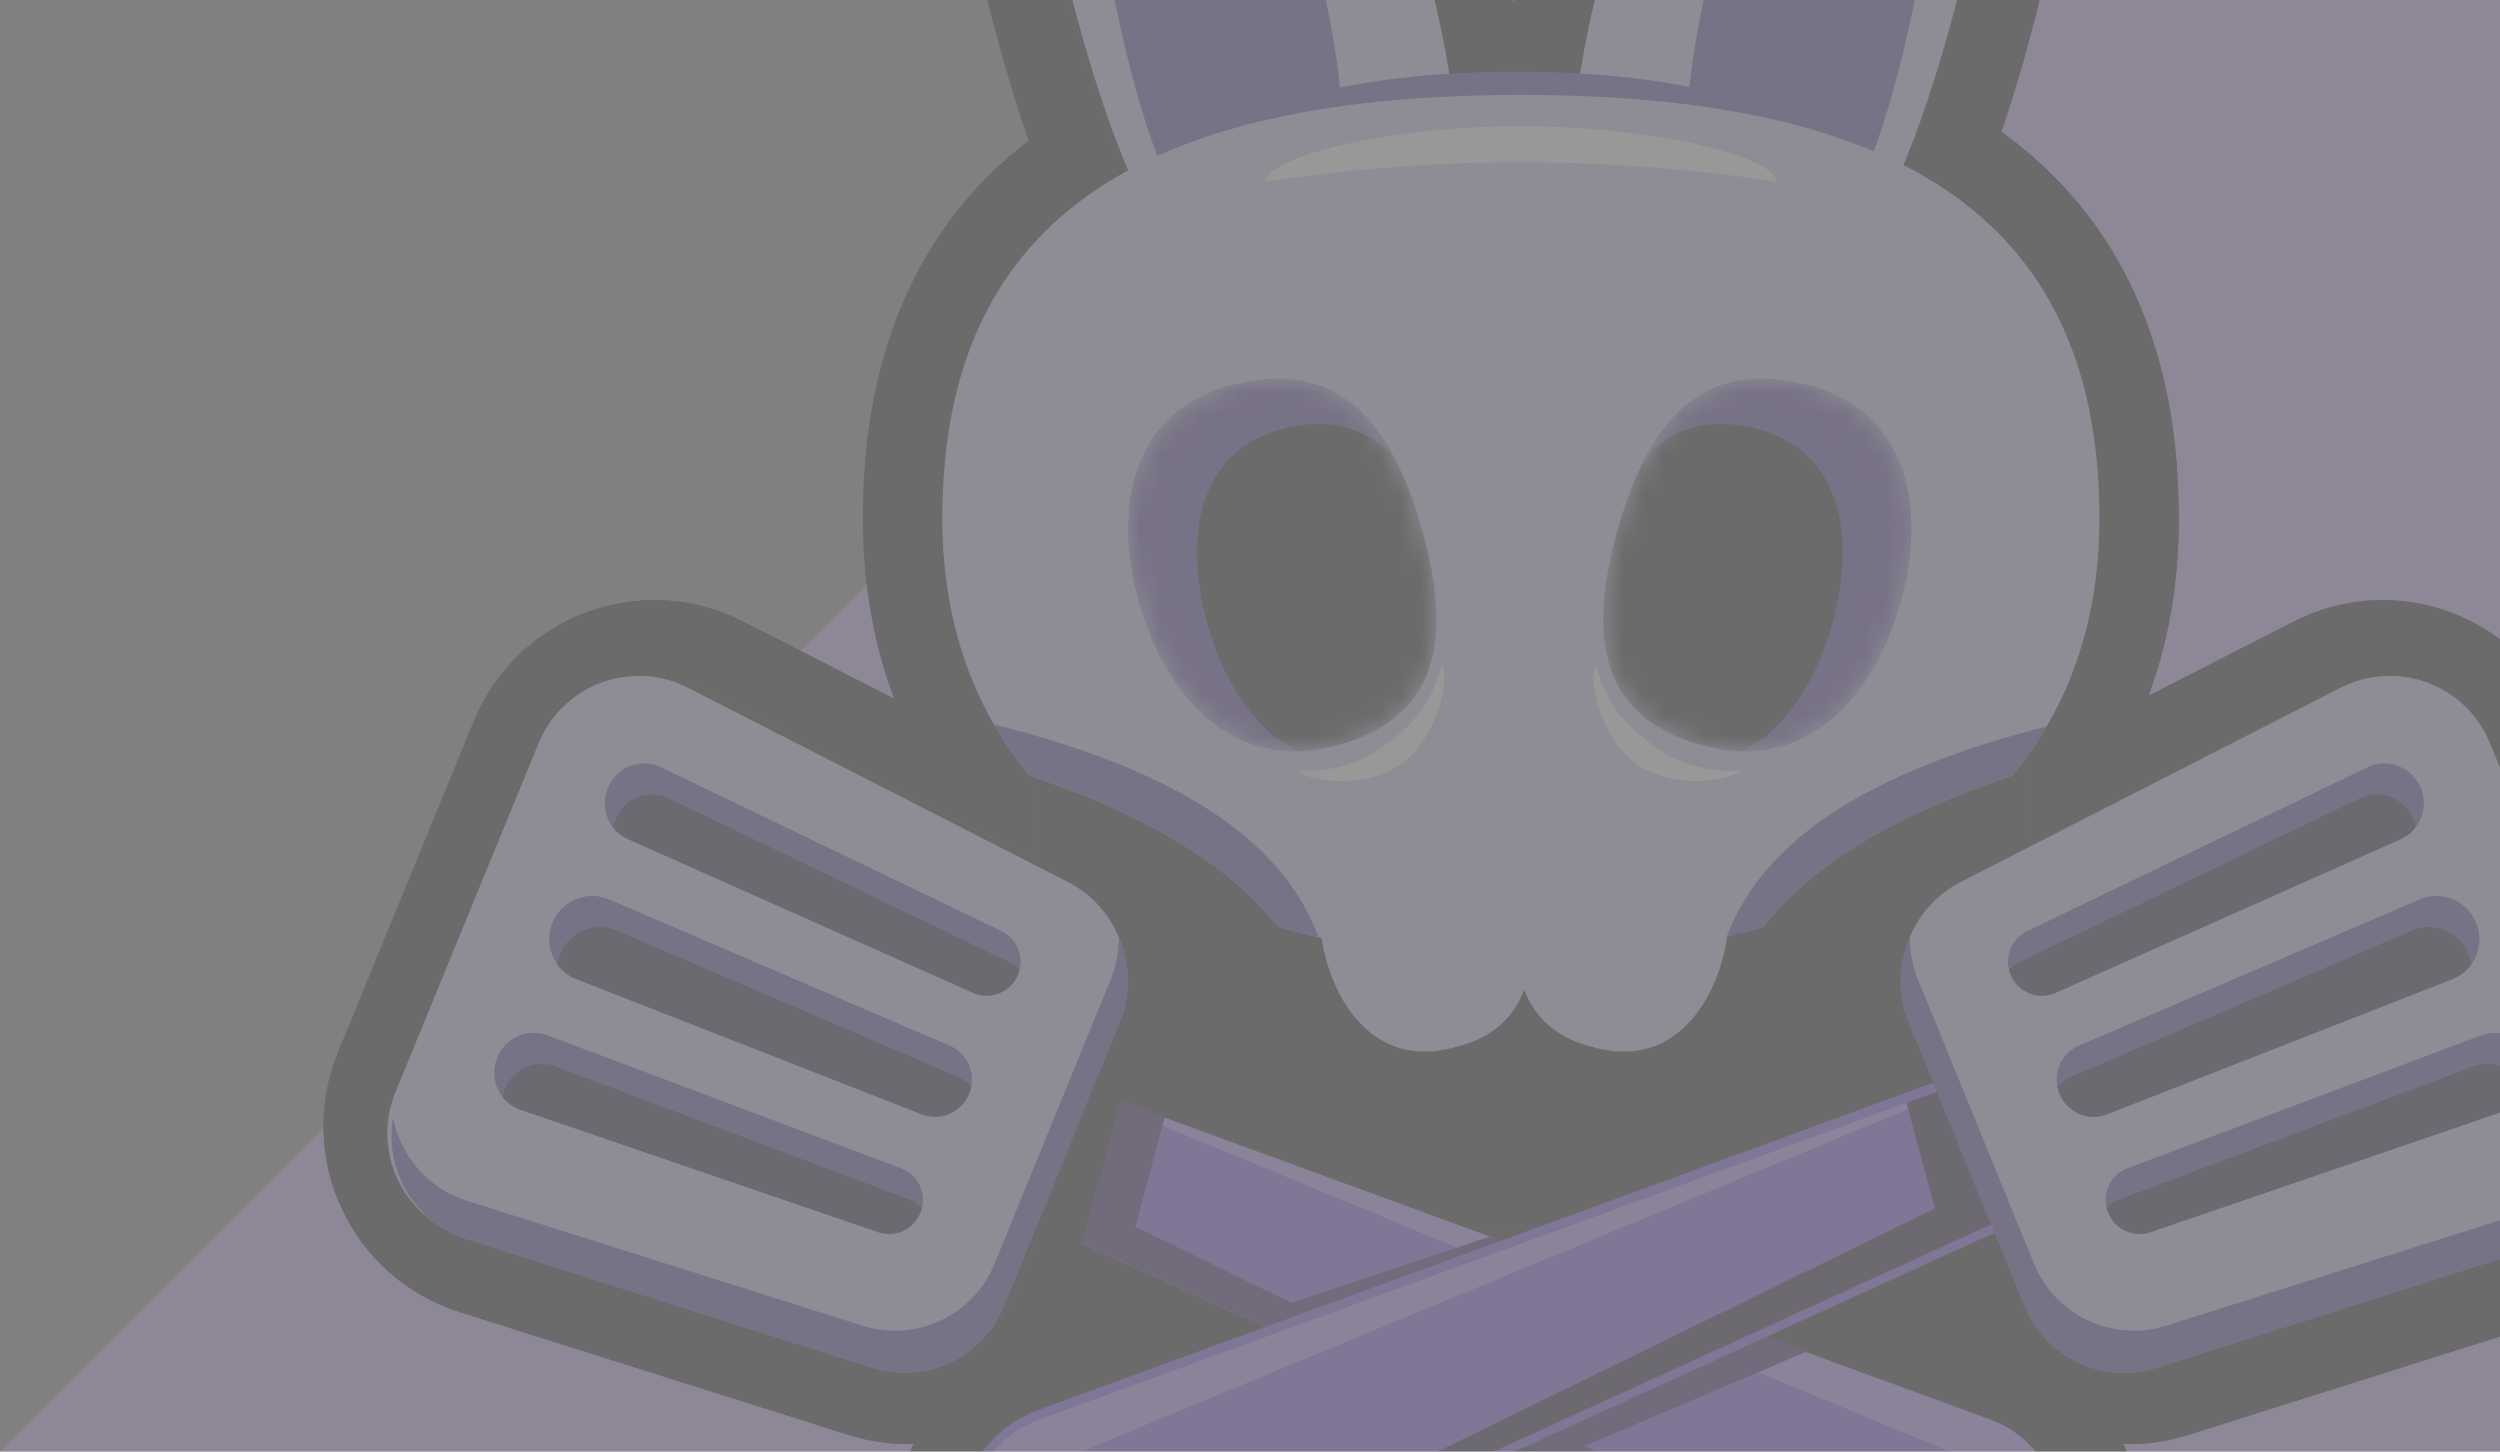 <svg width="124" height="72" viewBox="0 0 124 72" fill="none" xmlns="http://www.w3.org/2000/svg">
<rect x="0" y="0" width="124" height="72" fill="#808080" stroke="none"/>
<g opacity="0.2" clip-path="url(#clip0)">
<path d="M76 -4L172 -4V76L-4 76L76 -4Z" fill="#C1A6F7"/>
<path fill-rule="evenodd" clip-rule="evenodd" d="M71.88 4.788C71.642 2.868 71.208 0.711 70.562 -1.698C67.355 -13.668 62.92 -16.977 57.528 -15.532C52.137 -14.087 50.051 -11.15 53.259 0.82C54.042 3.743 54.903 6.318 55.836 8.519C49.992 11.743 46.74 17.22 46.74 25.702C46.74 30.992 48.359 35.213 51.075 38.48C51.154 38.506 51.231 38.532 51.309 38.558V42.636L35.066 34.332C32.076 32.804 28.418 34.158 27.144 37.265L20.412 53.678C19.138 56.785 20.792 60.317 23.994 61.328L43.291 67.421C46.136 68.32 49.196 66.887 50.329 64.126L51.63 60.953H52.067L63.678 66.249L51.865 70.568C49.028 71.606 47.622 74.793 48.768 77.588C49.914 80.383 53.154 81.665 55.902 80.411L75.316 71.557L94.729 80.411C97.478 81.665 100.717 80.383 101.864 77.588C103.01 74.793 101.604 71.606 98.766 70.568L86.954 66.249L98.565 60.953H99.002L100.303 64.126C101.435 66.887 104.495 68.32 107.341 67.421L126.637 61.328C129.84 60.317 131.493 56.785 130.219 53.678L123.488 37.265C122.213 34.158 118.556 32.804 115.566 34.332L100.665 41.95V37.349C102.854 34.256 104.132 30.401 104.132 25.702C104.132 16.936 100.659 11.381 94.442 8.203C95.324 6.073 96.141 3.605 96.887 0.82C100.094 -11.15 98.009 -14.087 92.618 -15.532C87.226 -16.977 82.79 -13.668 79.583 -1.698C78.941 0.698 78.508 2.846 78.269 4.759C77.345 4.726 76.401 4.71 75.436 4.71C74.218 4.71 73.032 4.736 71.88 4.788ZM78.162 60.953H72.469L75.316 61.994L78.162 60.953Z" fill="#161815"/>
<path fill-rule="evenodd" clip-rule="evenodd" d="M50.562 37.834C48.156 34.662 46.74 30.65 46.74 25.703C46.74 17.22 49.992 11.744 55.836 8.519C54.903 6.318 54.042 3.743 53.258 0.82C50.051 -11.149 52.136 -14.087 57.528 -15.532C62.92 -16.976 67.355 -13.667 70.562 -1.698C71.208 0.711 71.642 2.868 71.88 4.789C73.032 4.736 74.218 4.71 75.436 4.71C76.401 4.71 77.345 4.726 78.269 4.759C78.508 2.846 78.941 0.699 79.583 -1.698C82.79 -13.667 87.226 -16.976 92.617 -15.532C98.009 -14.087 100.094 -11.149 96.887 0.82C96.141 3.605 95.324 6.073 94.442 8.203C100.659 11.381 104.131 16.937 104.131 25.703C104.131 30.401 102.854 34.257 100.665 37.349V41.95L115.565 34.333C118.555 32.804 122.213 34.158 123.487 37.265L130.219 53.678C131.493 56.785 129.839 60.318 126.637 61.329L107.341 67.422C104.495 68.32 101.435 66.888 100.303 64.127L99.001 60.954H98.564L86.953 66.25L98.766 70.569C101.603 71.606 103.01 74.793 101.863 77.588C100.717 80.383 97.478 81.665 94.729 80.412L75.316 71.557L55.902 80.412C53.153 81.665 49.914 80.383 48.768 77.588C47.621 74.793 49.028 71.606 51.865 70.569L63.678 66.25L52.066 60.954H51.63L50.328 64.127C49.196 66.888 46.136 68.32 43.29 67.422L23.994 61.329C20.792 60.318 19.138 56.785 20.412 53.678L27.144 37.265C28.418 34.158 32.076 32.804 35.066 34.333L51.308 42.636V38.559C51.231 38.532 51.153 38.506 51.075 38.48C50.899 38.269 50.728 38.054 50.562 37.834ZM44.361 34.664C43.347 31.978 42.804 28.987 42.804 25.703C42.804 20.961 43.715 16.791 45.641 13.256C47.012 10.739 48.837 8.659 51.026 6.972C50.468 5.374 49.945 3.66 49.457 1.839C47.848 -4.166 47.238 -8.915 48.43 -12.534C49.842 -16.818 53.314 -18.477 56.509 -19.333C58.355 -19.828 60.321 -19.967 62.307 -19.49C64.31 -19.009 66.087 -17.96 67.621 -16.454C70.568 -13.562 72.705 -8.908 74.364 -2.716C74.632 -1.715 74.868 -0.746 75.073 0.192C75.277 -0.746 75.513 -1.715 75.781 -2.716C77.44 -8.908 79.577 -13.562 82.524 -16.454C84.058 -17.96 85.835 -19.009 87.838 -19.49C89.824 -19.967 91.791 -19.828 93.636 -19.333C96.831 -18.477 100.303 -16.818 101.715 -12.534C102.907 -8.915 102.297 -4.166 100.688 1.839C100.244 3.498 99.77 5.068 99.267 6.542C101.605 8.222 103.563 10.325 105.036 12.906C107.095 16.512 108.067 20.802 108.067 25.703C108.067 28.918 107.547 31.86 106.567 34.512L113.774 30.828C118.814 28.252 124.981 30.534 127.129 35.772L133.86 52.185C136.009 57.422 133.221 63.377 127.822 65.082L108.526 71.175C107.46 71.511 106.376 71.654 105.314 71.621C106.38 73.885 106.533 76.574 105.505 79.082C103.511 83.943 97.876 86.173 93.096 83.993L75.316 75.883L57.535 83.993C52.755 86.173 47.12 83.943 45.126 79.082C44.098 76.574 44.251 73.885 45.317 71.621C44.255 71.654 43.171 71.511 42.105 71.175L22.809 65.082C17.41 63.377 14.623 57.422 16.771 52.185L23.502 35.772C25.65 30.534 31.817 28.252 36.857 30.828L44.361 34.664ZM72.469 60.954L75.316 61.995L78.162 60.954H72.469Z" fill="#161815"/>
<path fill-rule="evenodd" clip-rule="evenodd" d="M50.562 37.834C48.156 34.662 46.74 30.65 46.74 25.703C46.74 17.22 49.992 11.744 55.836 8.519C54.903 6.318 54.042 3.743 53.258 0.82C50.051 -11.149 52.136 -14.087 57.528 -15.532C62.92 -16.976 67.355 -13.667 70.562 -1.698C71.208 0.711 71.642 2.868 71.88 4.789C73.032 4.736 74.218 4.71 75.436 4.71C76.401 4.71 77.345 4.726 78.269 4.759C78.508 2.846 78.941 0.699 79.583 -1.698C82.79 -13.667 87.226 -16.976 92.617 -15.532C98.009 -14.087 100.094 -11.149 96.887 0.82C96.141 3.605 95.324 6.073 94.442 8.203C100.659 11.381 104.131 16.937 104.131 25.703C104.131 30.401 102.854 34.257 100.665 37.349V41.95L115.565 34.333C118.555 32.804 122.213 34.158 123.487 37.265L130.219 53.678C131.493 56.785 129.839 60.318 126.637 61.329L107.341 67.422C104.495 68.32 101.435 66.888 100.303 64.127L99.001 60.954H98.564L86.953 66.25L98.766 70.569C101.603 71.606 103.01 74.793 101.863 77.588C100.717 80.383 97.478 81.665 94.729 80.412L75.316 71.557L55.902 80.412C53.153 81.665 49.914 80.383 48.768 77.588C47.621 74.793 49.028 71.606 51.865 70.569L63.678 66.25L52.066 60.954H51.63L50.328 64.127C49.196 66.888 46.136 68.32 43.29 67.422L23.994 61.329C20.792 60.318 19.138 56.785 20.412 53.678L27.144 37.265C28.418 34.158 32.076 32.804 35.066 34.333L51.308 42.636V38.559C51.231 38.532 51.153 38.506 51.075 38.48C50.899 38.269 50.728 38.054 50.562 37.834ZM44.361 34.664C43.347 31.978 42.804 28.987 42.804 25.703C42.804 20.961 43.715 16.791 45.641 13.256C47.012 10.739 48.837 8.659 51.026 6.972C50.468 5.374 49.945 3.66 49.457 1.839C47.848 -4.166 47.238 -8.915 48.43 -12.534C49.842 -16.818 53.314 -18.477 56.509 -19.333C58.355 -19.828 60.321 -19.967 62.307 -19.49C64.31 -19.009 66.087 -17.96 67.621 -16.454C70.568 -13.562 72.705 -8.908 74.364 -2.716C74.632 -1.715 74.868 -0.746 75.073 0.192C75.277 -0.746 75.513 -1.715 75.781 -2.716C77.44 -8.908 79.577 -13.562 82.524 -16.454C84.058 -17.96 85.835 -19.009 87.838 -19.49C89.824 -19.967 91.791 -19.828 93.636 -19.333C96.831 -18.477 100.303 -16.818 101.715 -12.534C102.907 -8.915 102.297 -4.166 100.688 1.839C100.244 3.498 99.77 5.068 99.267 6.542C101.605 8.222 103.563 10.325 105.036 12.906C107.095 16.512 108.067 20.802 108.067 25.703C108.067 28.918 107.547 31.86 106.567 34.512L113.774 30.828C118.814 28.252 124.981 30.534 127.129 35.772L133.86 52.185C136.009 57.422 133.221 63.377 127.822 65.082L108.526 71.175C107.46 71.511 106.376 71.654 105.314 71.621C106.38 73.885 106.533 76.574 105.505 79.082C103.511 83.943 97.876 86.173 93.096 83.993L75.316 75.883L57.535 83.993C52.755 86.173 47.12 83.943 45.126 79.082C44.098 76.574 44.251 73.885 45.317 71.621C44.255 71.654 43.171 71.511 42.105 71.175L22.809 65.082C17.41 63.377 14.623 57.422 16.771 52.185L23.502 35.772C25.65 30.534 31.817 28.252 36.857 30.828L44.361 34.664ZM72.469 60.954L75.316 61.995L78.162 60.954H72.469Z" fill="#161815"/>
<path d="M94.522 80.313C97.286 81.573 100.544 80.284 101.697 77.473C102.849 74.663 101.435 71.457 98.582 70.414L52.899 53.712C51.148 53.071 49.204 53.929 48.496 55.654C47.789 57.38 48.571 59.355 50.267 60.129L94.522 80.313Z" fill="#844EF0"/>
<path fill-rule="evenodd" clip-rule="evenodd" d="M102.081 74.224L52.83 53.833L52.904 53.654C52.927 53.662 52.95 53.67 52.973 53.678L98.702 70.399C100.471 71.046 101.687 72.524 102.081 74.224Z" fill="#B491FF"/>
<path fill-rule="evenodd" clip-rule="evenodd" d="M99.17 80.201C99.651 79.821 100.025 79.347 100.26 78.788C101.312 76.278 99.153 72.98 95.438 71.424C94.966 71.226 94.493 71.066 94.022 70.942C94.843 70.421 95.816 70.12 96.86 70.12C99.789 70.12 102.164 72.495 102.164 75.425C102.164 77.526 100.942 79.343 99.17 80.201Z" fill="#B491FF"/>
<path fill-rule="evenodd" clip-rule="evenodd" d="M57.778 55.386L56.316 60.844L64.051 64.618L73.991 61.305L89.648 67.021L78.604 71.718L97.243 80.812C96.365 80.886 95.459 80.744 94.601 80.353L50.362 60.152C48.645 59.367 47.853 57.367 48.57 55.62C49.286 53.873 51.254 53.004 53.028 53.651L57.778 55.386Z" fill="#3C1B6D"/>
<path d="M34.126 34.113C31.33 32.684 27.909 33.95 26.717 36.856L19.613 54.176C18.422 57.082 19.968 60.385 22.963 61.331L43.144 67.703C45.805 68.543 48.667 67.204 49.726 64.622L55.492 50.562C56.551 47.98 55.454 45.017 52.969 43.746L34.126 34.113Z" fill="#C1C5EA"/>
<path d="M19.496 55.441C19.858 57.309 21.201 58.94 23.161 59.559L42.773 65.752C45.431 66.591 48.282 65.253 49.336 62.672L55.087 48.586C55.37 47.892 55.498 47.172 55.486 46.464C56.069 47.766 56.136 49.292 55.56 50.704L49.814 64.778C48.759 67.362 45.904 68.7 43.245 67.856L23.174 61.489C20.559 60.66 19.046 58.031 19.496 55.441Z" fill="#5C3C9F"/>
<path d="M30.195 44.607C29.113 44.142 27.856 44.666 27.403 45.77C26.951 46.874 27.478 48.13 28.574 48.559L45.722 55.27C46.644 55.63 47.69 55.175 48.071 54.246C48.451 53.318 48.027 52.259 47.117 51.869L30.195 44.607Z" fill="#5C3C9F"/>
<path d="M32.784 38.054C31.78 37.571 30.573 38.044 30.144 39.089C29.741 40.071 30.182 41.191 31.139 41.617L48.273 49.247C49.129 49.628 50.134 49.217 50.494 48.338C50.833 47.513 50.478 46.571 49.685 46.189L32.784 38.054Z" fill="#5C3C9F"/>
<path d="M25.817 55.042C24.763 54.681 24.235 53.496 24.664 52.452C25.066 51.47 26.167 50.982 27.147 51.35L44.704 57.948C45.581 58.278 46.008 59.276 45.648 60.155C45.31 60.98 44.395 61.401 43.562 61.116L25.817 55.042Z" fill="#5C3C9F"/>
<path fill-rule="evenodd" clip-rule="evenodd" d="M50.571 48.101C50.551 48.181 50.526 48.259 50.494 48.337C50.133 49.216 49.128 49.627 48.272 49.245L31.139 41.616C30.842 41.484 30.595 41.285 30.408 41.045C30.432 40.904 30.472 40.764 30.528 40.627C30.957 39.582 32.164 39.109 33.168 39.592L50.069 47.727C50.264 47.821 50.433 47.949 50.571 48.101ZM48.172 53.908C48.149 54.022 48.115 54.134 48.07 54.245C47.689 55.174 46.644 55.629 45.721 55.268L28.574 48.558C28.187 48.407 27.872 48.153 27.645 47.839C27.669 47.661 27.716 47.483 27.787 47.308C28.24 46.204 29.497 45.68 30.579 46.145L47.501 53.407C47.77 53.522 47.996 53.696 48.172 53.908ZM24.927 54.408C25.148 54.691 25.451 54.916 25.817 55.041L43.562 61.115C44.395 61.4 45.309 60.979 45.647 60.154C45.679 60.076 45.705 59.997 45.725 59.917C45.555 59.731 45.34 59.581 45.088 59.486L27.531 52.888C26.551 52.52 25.45 53.008 25.048 53.99C24.991 54.127 24.951 54.268 24.927 54.408Z" fill="#211139"/>
<path d="M55.697 80.314C52.933 81.574 49.675 80.285 48.522 77.474C47.369 74.663 48.784 71.458 51.637 70.415L97.319 53.712C99.07 53.072 101.015 53.93 101.722 55.655C102.43 57.38 101.648 59.356 99.951 60.13L55.697 80.314Z" fill="#844EF0"/>
<path d="M55.697 80.314C52.933 81.574 49.675 80.285 48.522 77.474C47.369 74.663 48.784 71.458 51.637 70.415L97.319 53.712C99.07 53.072 101.015 53.93 101.722 55.655C102.43 57.38 101.648 59.356 99.951 60.13L55.697 80.314Z" stroke="#844EF0"/>
<path fill-rule="evenodd" clip-rule="evenodd" d="M48.163 74.259L97.403 53.871L97.329 53.69C97.294 53.702 97.26 53.714 97.225 53.726L51.58 70.395C49.791 71.048 48.562 72.541 48.163 74.259Z" fill="#B491FF"/>
<path d="M54.41 53.48L51.341 61.105L53.579 61.942L55.689 54.254L54.41 53.48Z" fill="#161815"/>
<path fill-rule="evenodd" clip-rule="evenodd" d="M56.212 70.982C55.741 71.105 55.267 71.264 54.796 71.462C51.081 73.019 48.932 76.339 49.995 78.877C50.233 79.444 50.61 79.924 51.095 80.31C49.315 79.436 48.083 77.598 48.075 75.476C48.063 72.518 50.433 70.13 53.367 70.142C54.412 70.146 55.388 70.453 56.212 70.982Z" fill="#B491FF"/>
<path fill-rule="evenodd" clip-rule="evenodd" d="M94.559 54.699L97.224 53.725C98.995 53.079 100.961 53.946 101.676 55.691C102.392 57.435 101.601 59.433 99.886 60.216L55.682 80.398C54.853 80.776 53.98 80.928 53.132 80.879L95.971 59.941L94.559 54.699Z" fill="#211139"/>
<path d="M116.092 34.113C118.889 32.684 122.309 33.95 123.501 36.856L130.605 54.176C131.796 57.082 130.25 60.385 127.255 61.331L107.074 67.703C104.413 68.543 101.551 67.204 100.492 64.622L94.726 50.562C93.667 47.98 94.764 45.017 97.249 43.746L116.092 34.113Z" fill="#C1C5EA"/>
<path d="M130.723 55.441C130.361 57.31 129.018 58.941 127.058 59.559L107.446 65.753C104.788 66.592 101.937 65.254 100.883 62.673L95.132 48.586C94.85 47.893 94.722 47.173 94.734 46.465C94.15 47.767 94.083 49.293 94.659 50.705L100.405 64.779C101.46 67.363 104.315 68.701 106.974 67.857L127.046 61.49C129.66 60.661 131.173 58.031 130.723 55.441Z" fill="#5C3C9F"/>
<path d="M120.023 44.608C121.105 44.144 122.362 44.667 122.815 45.771C123.268 46.875 122.74 48.131 121.644 48.56L104.496 55.271C103.574 55.632 102.529 55.176 102.148 54.248C101.767 53.319 102.192 52.261 103.102 51.87L120.023 44.608Z" fill="#5C3C9F"/>
<path d="M117.434 38.055C118.438 37.572 119.645 38.045 120.074 39.09C120.477 40.072 120.036 41.192 119.079 41.618L101.946 49.248C101.09 49.629 100.084 49.218 99.724 48.339C99.386 47.514 99.741 46.572 100.534 46.19L117.434 38.055Z" fill="#5C3C9F"/>
<path d="M124.401 55.044C125.455 54.683 125.983 53.498 125.555 52.453C125.152 51.471 124.051 50.983 123.071 51.351L105.514 57.949C104.637 58.279 104.21 59.277 104.57 60.156C104.909 60.981 105.823 61.403 106.656 61.117L124.401 55.044Z" fill="#5C3C9F"/>
<path fill-rule="evenodd" clip-rule="evenodd" d="M99.647 48.103C99.667 48.182 99.693 48.261 99.725 48.339C100.085 49.217 101.09 49.629 101.946 49.247L119.08 41.617C119.376 41.486 119.623 41.287 119.81 41.047C119.786 40.906 119.746 40.766 119.69 40.629C119.262 39.584 118.054 39.111 117.05 39.594L100.15 47.729C99.954 47.823 99.785 47.951 99.647 48.103ZM102.046 53.91C102.069 54.023 102.103 54.136 102.148 54.247C102.529 55.176 103.575 55.631 104.497 55.27L121.644 48.56C122.031 48.408 122.347 48.154 122.574 47.841C122.549 47.663 122.502 47.484 122.431 47.31C121.978 46.206 120.721 45.682 119.639 46.147L102.718 53.409C102.448 53.524 102.222 53.698 102.046 53.91ZM125.291 54.41C125.07 54.693 124.768 54.918 124.402 55.043L106.656 61.117C105.823 61.402 104.909 60.98 104.571 60.155C104.539 60.077 104.513 59.999 104.493 59.919C104.663 59.733 104.878 59.583 105.13 59.488L122.687 52.89C123.668 52.522 124.768 53.01 125.171 53.992C125.227 54.129 125.267 54.269 125.291 54.41Z" fill="#211139"/>
<path d="M79.54 -1.699C76.333 10.27 78.341 16.022 83.732 17.467C89.124 18.911 93.637 12.788 96.844 0.819C100.051 -11.15 97.966 -14.088 92.575 -15.533C87.183 -16.977 82.747 -13.668 79.54 -1.699Z" fill="#7BBDDF"/>
<path d="M79.54 -1.699C76.333 10.27 78.341 16.022 83.732 17.467C89.124 18.911 93.637 12.788 96.844 0.819C100.051 -11.15 97.966 -14.088 92.575 -15.533C87.183 -16.977 82.747 -13.668 79.54 -1.699Z" fill="#C1C5EA"/>
<path fill-rule="evenodd" clip-rule="evenodd" d="M86.912 13.487C83.791 12.366 82.674 8.112 84.643 -0.66C86.612 -9.433 89.219 -11.819 92.341 -10.698C95.463 -9.576 96.649 -7.392 94.68 1.38C92.711 10.152 90.034 14.609 86.912 13.487Z" fill="#5C3C9F"/>
<path d="M70.718 -1.699C73.925 10.27 71.918 16.022 66.526 17.467C61.134 18.911 56.621 12.788 53.414 0.819C50.207 -11.15 52.292 -14.088 57.684 -15.533C63.075 -16.977 67.511 -13.668 70.718 -1.699Z" fill="#7BBDDF"/>
<path d="M70.718 -1.699C73.925 10.27 71.918 16.022 66.526 17.467C61.134 18.911 56.621 12.788 53.414 0.819C50.207 -11.15 52.292 -14.088 57.684 -15.533C63.075 -16.977 67.511 -13.668 70.718 -1.699Z" fill="#C1C5EA"/>
<path fill-rule="evenodd" clip-rule="evenodd" d="M63.346 13.488C66.468 12.366 67.585 8.112 65.615 -0.66C63.647 -9.433 61.039 -11.819 57.917 -10.698C54.796 -9.576 53.609 -7.392 55.578 1.38C57.547 10.152 60.224 14.609 63.346 13.488Z" fill="#5C3C9F"/>
<path fill-rule="evenodd" clip-rule="evenodd" d="M92.273 7.77C87.646 6.115 81.896 5.397 75.221 5.397C68.546 5.397 62.797 6.115 58.17 7.769C62.257 4.794 68.069 3.562 75.221 3.562C82.374 3.562 88.186 4.794 92.273 7.77Z" fill="#5C3C9F"/>
<path fill-rule="evenodd" clip-rule="evenodd" d="M104.131 25.702C104.131 30.986 102.516 35.203 99.805 38.469C94.257 40.31 90.02 42.737 87.442 45.982C86.86 46.149 86.269 46.302 85.671 46.442C85.62 46.802 85.545 47.162 85.449 47.52C84.662 50.458 82.535 52.878 79.141 51.969C79.086 51.954 79.031 51.939 78.977 51.923C78.922 51.91 78.867 51.895 78.811 51.88C77.089 51.419 76.079 50.379 75.603 49.082C75.128 50.379 74.117 51.419 72.396 51.88C72.34 51.895 72.285 51.909 72.23 51.923C72.176 51.938 72.121 51.954 72.065 51.969C68.671 52.878 66.544 50.457 65.757 47.519C65.668 47.188 65.598 46.855 65.547 46.522C64.82 46.359 64.103 46.176 63.399 45.973C60.825 42.739 56.602 40.318 51.074 38.48C48.359 35.213 46.74 30.992 46.74 25.702C46.74 10.159 57.657 4.71 75.435 4.71C93.213 4.71 104.131 10.159 104.131 25.702Z" fill="#C1C5EA"/>
<path d="M65.401 46.489C64.724 46.335 64.056 46.163 63.399 45.973C60.825 42.739 56.602 40.319 51.075 38.481C50.417 37.688 49.822 36.84 49.3 35.934C49.614 36.012 49.93 36.094 50.249 36.179C58.148 38.296 63.555 41.493 65.401 46.489Z" fill="#5C3C9F"/>
<path d="M101.514 36.034C101.008 36.898 100.436 37.71 99.806 38.47C94.258 40.311 90.021 42.737 87.443 45.982C86.853 46.152 86.254 46.307 85.647 46.449C87.525 41.504 92.915 38.333 100.765 36.229C101.016 36.162 101.266 36.096 101.514 36.034Z" fill="#5C3C9F"/>
<mask id="mask0" mask-type="alpha" maskUnits="userSpaceOnUse" x="55" y="18" width="17" height="20">
<path d="M61.146 19.091C56.055 20.391 55.212 25.283 56.504 29.878C57.796 34.473 61.092 38.308 66.183 37.008C71.275 35.708 72.101 31.843 70.541 26.293C68.981 20.743 66.237 17.79 61.146 19.091Z" fill="#4F34A0"/>
</mask>
<g mask="url(#mask0)">
<path d="M61.146 19.091C56.055 20.391 55.212 25.283 56.504 29.878C57.796 34.473 61.092 38.308 66.183 37.008C71.275 35.708 72.101 31.843 70.541 26.293C68.981 20.743 66.237 17.79 61.146 19.091Z" fill="#161815"/>
<path fill-rule="evenodd" clip-rule="evenodd" d="M56.505 29.88C55.213 25.285 56.055 20.392 61.146 19.092C65.001 18.108 67.51 19.561 69.178 22.734C67.812 21.233 66.017 20.659 63.629 21.269C59.343 22.364 58.718 26.779 59.894 30.96C60.675 33.739 62.199 36.228 64.392 37.264C60.314 37.358 57.638 33.911 56.505 29.88Z" fill="#5C3C9F"/>
</g>
<mask id="mask1" mask-type="alpha" maskUnits="userSpaceOnUse" x="79" y="18" width="16" height="20">
<path d="M89.622 19.091C94.713 20.391 95.556 25.283 94.264 29.878C92.972 34.473 89.676 38.308 84.585 37.008C79.493 35.708 78.667 31.843 80.227 26.293C81.787 20.743 84.531 17.79 89.622 19.091Z" fill="#4F34A0"/>
</mask>
<g mask="url(#mask1)">
<path d="M89.622 19.091C94.713 20.391 95.556 25.283 94.264 29.878C92.972 34.473 89.676 38.308 84.585 37.008C79.493 35.708 78.667 31.843 80.227 26.293C81.787 20.743 84.531 17.79 89.622 19.091Z" fill="#161815"/>
<path fill-rule="evenodd" clip-rule="evenodd" d="M94.264 29.879C95.555 25.284 94.713 20.392 89.622 19.091C85.766 18.107 83.257 19.561 81.589 22.735C82.956 21.233 84.751 20.659 87.139 21.269C91.425 22.363 92.05 26.779 90.875 30.96C90.094 33.738 88.57 36.227 86.377 37.264C90.454 37.356 93.13 33.91 94.264 29.879Z" fill="#5C3C9F"/>
</g>
<path d="M88.12 9.017C88.12 9.017 82.441 8.043 75.436 8.043C68.43 8.043 62.751 9.017 62.751 9.017C62.751 7.876 68.43 6.264 75.436 6.264C82.441 6.264 88.12 7.876 88.12 9.017Z" fill="#FCFCFC"/>
<path d="M86.317 38.226C86.317 38.226 84.052 38.455 82.194 37.119C80.336 35.783 79.665 34.776 79.166 33.017C78.747 33.497 79.303 36.548 81.161 37.884C83.019 39.22 85.898 38.706 86.317 38.226Z" fill="#FCFCFC"/>
<path d="M64.354 38.226C64.354 38.226 66.618 38.455 68.477 37.119C70.335 35.783 71.006 34.776 71.504 33.017C71.924 33.497 71.368 36.548 69.51 37.884C67.651 39.22 64.773 38.706 64.354 38.226Z" fill="#FCFCFC"/>
</g>
<defs>
<clipPath id="clip0">
<rect width="124" height="72" fill="white"/>
</clipPath>
</defs>
</svg>
